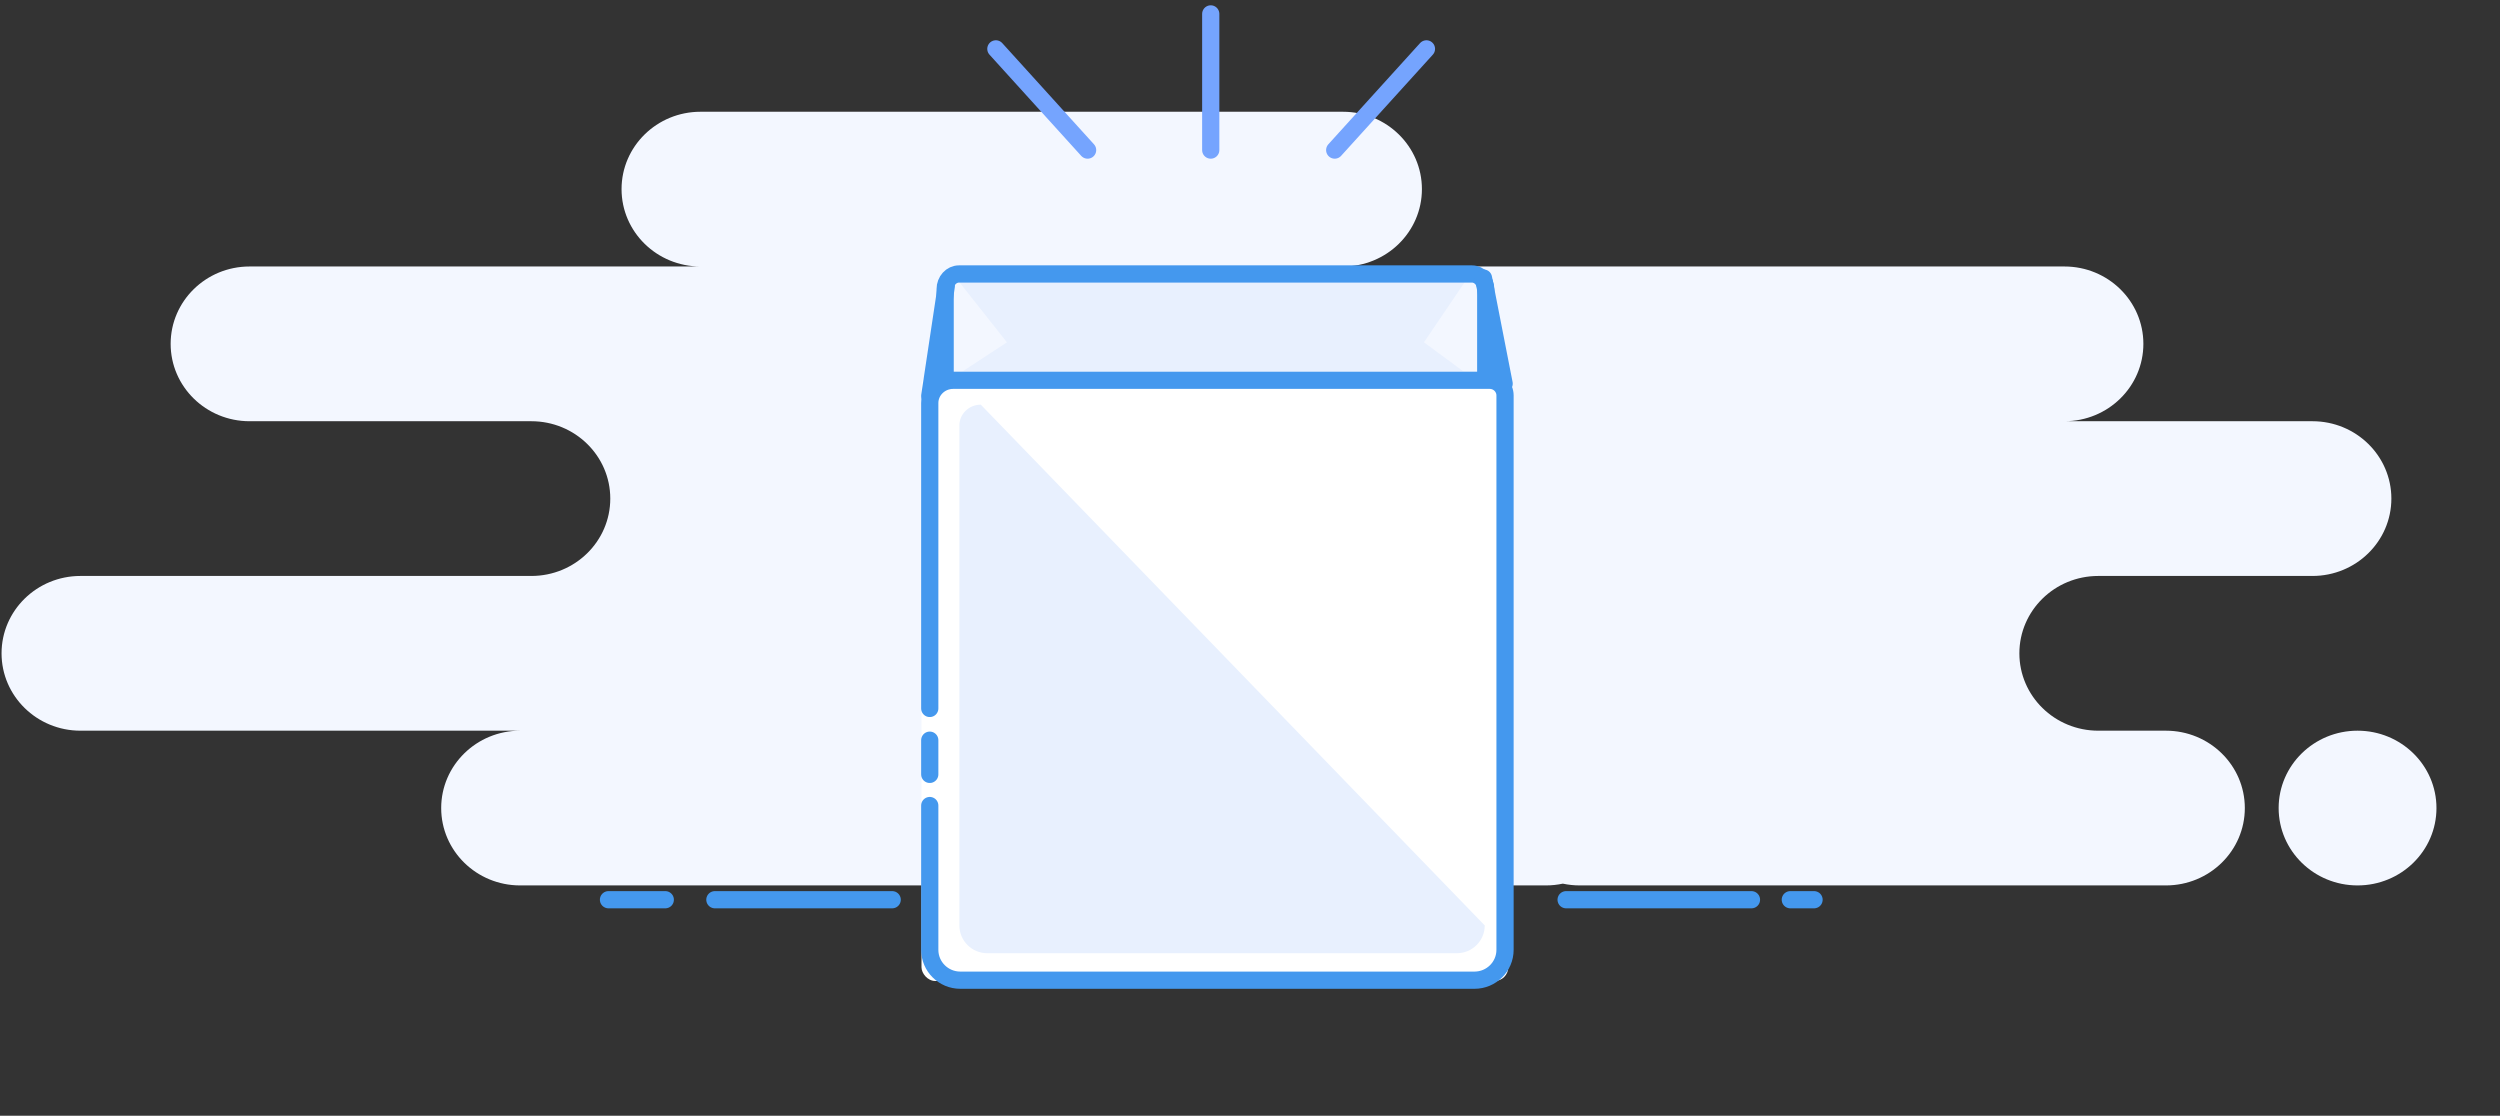 <svg width="363" height="162" viewBox="0 0 363 162" fill="none" xmlns="http://www.w3.org/2000/svg">
<rect x="0" y="0" width="363" height="162" fill="#333333" stroke="none"/>
<path fill-rule="evenodd" clip-rule="evenodd" d="M75.518 128.563H224.467C225.31 128.563 226.131 128.474 226.922 128.305C227.713 128.474 228.535 128.563 229.378 128.563H314.491C320.819 128.563 325.949 123.534 325.949 117.33C325.949 111.126 320.819 106.096 314.491 106.096H304.67C298.343 106.096 293.213 101.067 293.213 94.862C293.213 88.658 298.343 83.629 304.67 83.629H335.77C342.097 83.629 347.227 78.599 347.227 72.395C347.227 66.191 342.097 61.162 335.77 61.162H299.76C306.088 61.162 311.218 56.132 311.218 49.928C311.218 43.724 306.088 38.694 299.76 38.694H195.005C201.333 38.694 206.462 33.665 206.462 27.461C206.462 21.257 201.333 16.227 195.005 16.227H101.707C95.379 16.227 90.25 21.257 90.25 27.461C90.25 33.665 95.379 38.694 101.707 38.694H36.235C29.907 38.694 24.778 43.724 24.778 49.928C24.778 56.132 29.907 61.162 36.235 61.162H77.155C83.483 61.162 88.613 66.191 88.613 72.395C88.613 78.599 83.483 83.629 77.155 83.629H11.683C5.355 83.629 0.226 88.658 0.226 94.862C0.226 101.067 5.355 106.096 11.683 106.096H75.518C69.191 106.096 64.061 111.126 64.061 117.33C64.061 123.534 69.191 128.563 75.518 128.563ZM342.317 128.563C348.645 128.563 353.774 123.534 353.774 117.33C353.774 111.126 348.645 106.096 342.317 106.096C335.989 106.096 330.859 111.126 330.859 117.33C330.859 123.534 335.989 128.563 342.317 128.563Z" fill="#F3F7FF"/>
<path d="M227.4 130.64H254.313M103.8 130.64H129.545H103.8ZM88.353 130.64H96.6H88.353ZM259.954 130.64H263.4H259.954Z" stroke="#4498EE" stroke-width="2.5" stroke-linecap="round" stroke-linejoin="round"/>
<path d="M144.6 7.097L157.92 21.792M207.12 7.097L193.8 21.792L207.12 7.097ZM175.8 2.02V21.792V2.02Z" stroke="#75A4FE" stroke-width="2.5" stroke-linecap="round" stroke-linejoin="round"/>
<path fill-rule="evenodd" clip-rule="evenodd" d="M138.357 39.78H213.485L206.757 49.704L215.728 56.319H136.115L146.206 49.704L138.357 39.78Z" fill="#E8F0FE"/>
<rect x="133.8" y="53.94" width="85.2" height="88.5" rx="2" fill="white"/>
<path fill-rule="evenodd" clip-rule="evenodd" d="M139.302 102.327V61.782C139.302 60.111 140.695 58.757 142.412 58.757L215.584 134.374C215.584 136.601 213.771 138.407 211.534 138.407H143.352C141.115 138.407 139.302 136.601 139.302 134.374V119.306V115.218V102.327ZM139.302 111.081V106.54Z" fill="#E8F0FE"/>
<path d="M135 102.866V58.525C135 56.698 136.525 55.217 138.405 55.217H216.313C217.538 55.217 218.531 56.204 218.531 57.422V137.914C218.531 140.349 216.545 142.324 214.096 142.324H139.435C136.986 142.324 135 140.349 135 137.914V121.434V116.964M135 112.44V107.474" stroke="#4498EE" stroke-width="2.5" stroke-linecap="round"/>
<path d="M137.236 55.217V41.985C137.236 40.767 138.137 39.78 139.248 39.78L213.715 39.78C214.826 39.78 215.728 40.767 215.728 41.985V55.217" stroke="#4498EE" stroke-width="2.5"/>
<path d="M137.4 41.55L135 57.48" stroke="#4498EE" stroke-width="2.5" stroke-linecap="round"/>
<path d="M215.4 40.37L218.4 55.71" stroke="#4498EE" stroke-width="2.5" stroke-linecap="round"/>
</svg>
